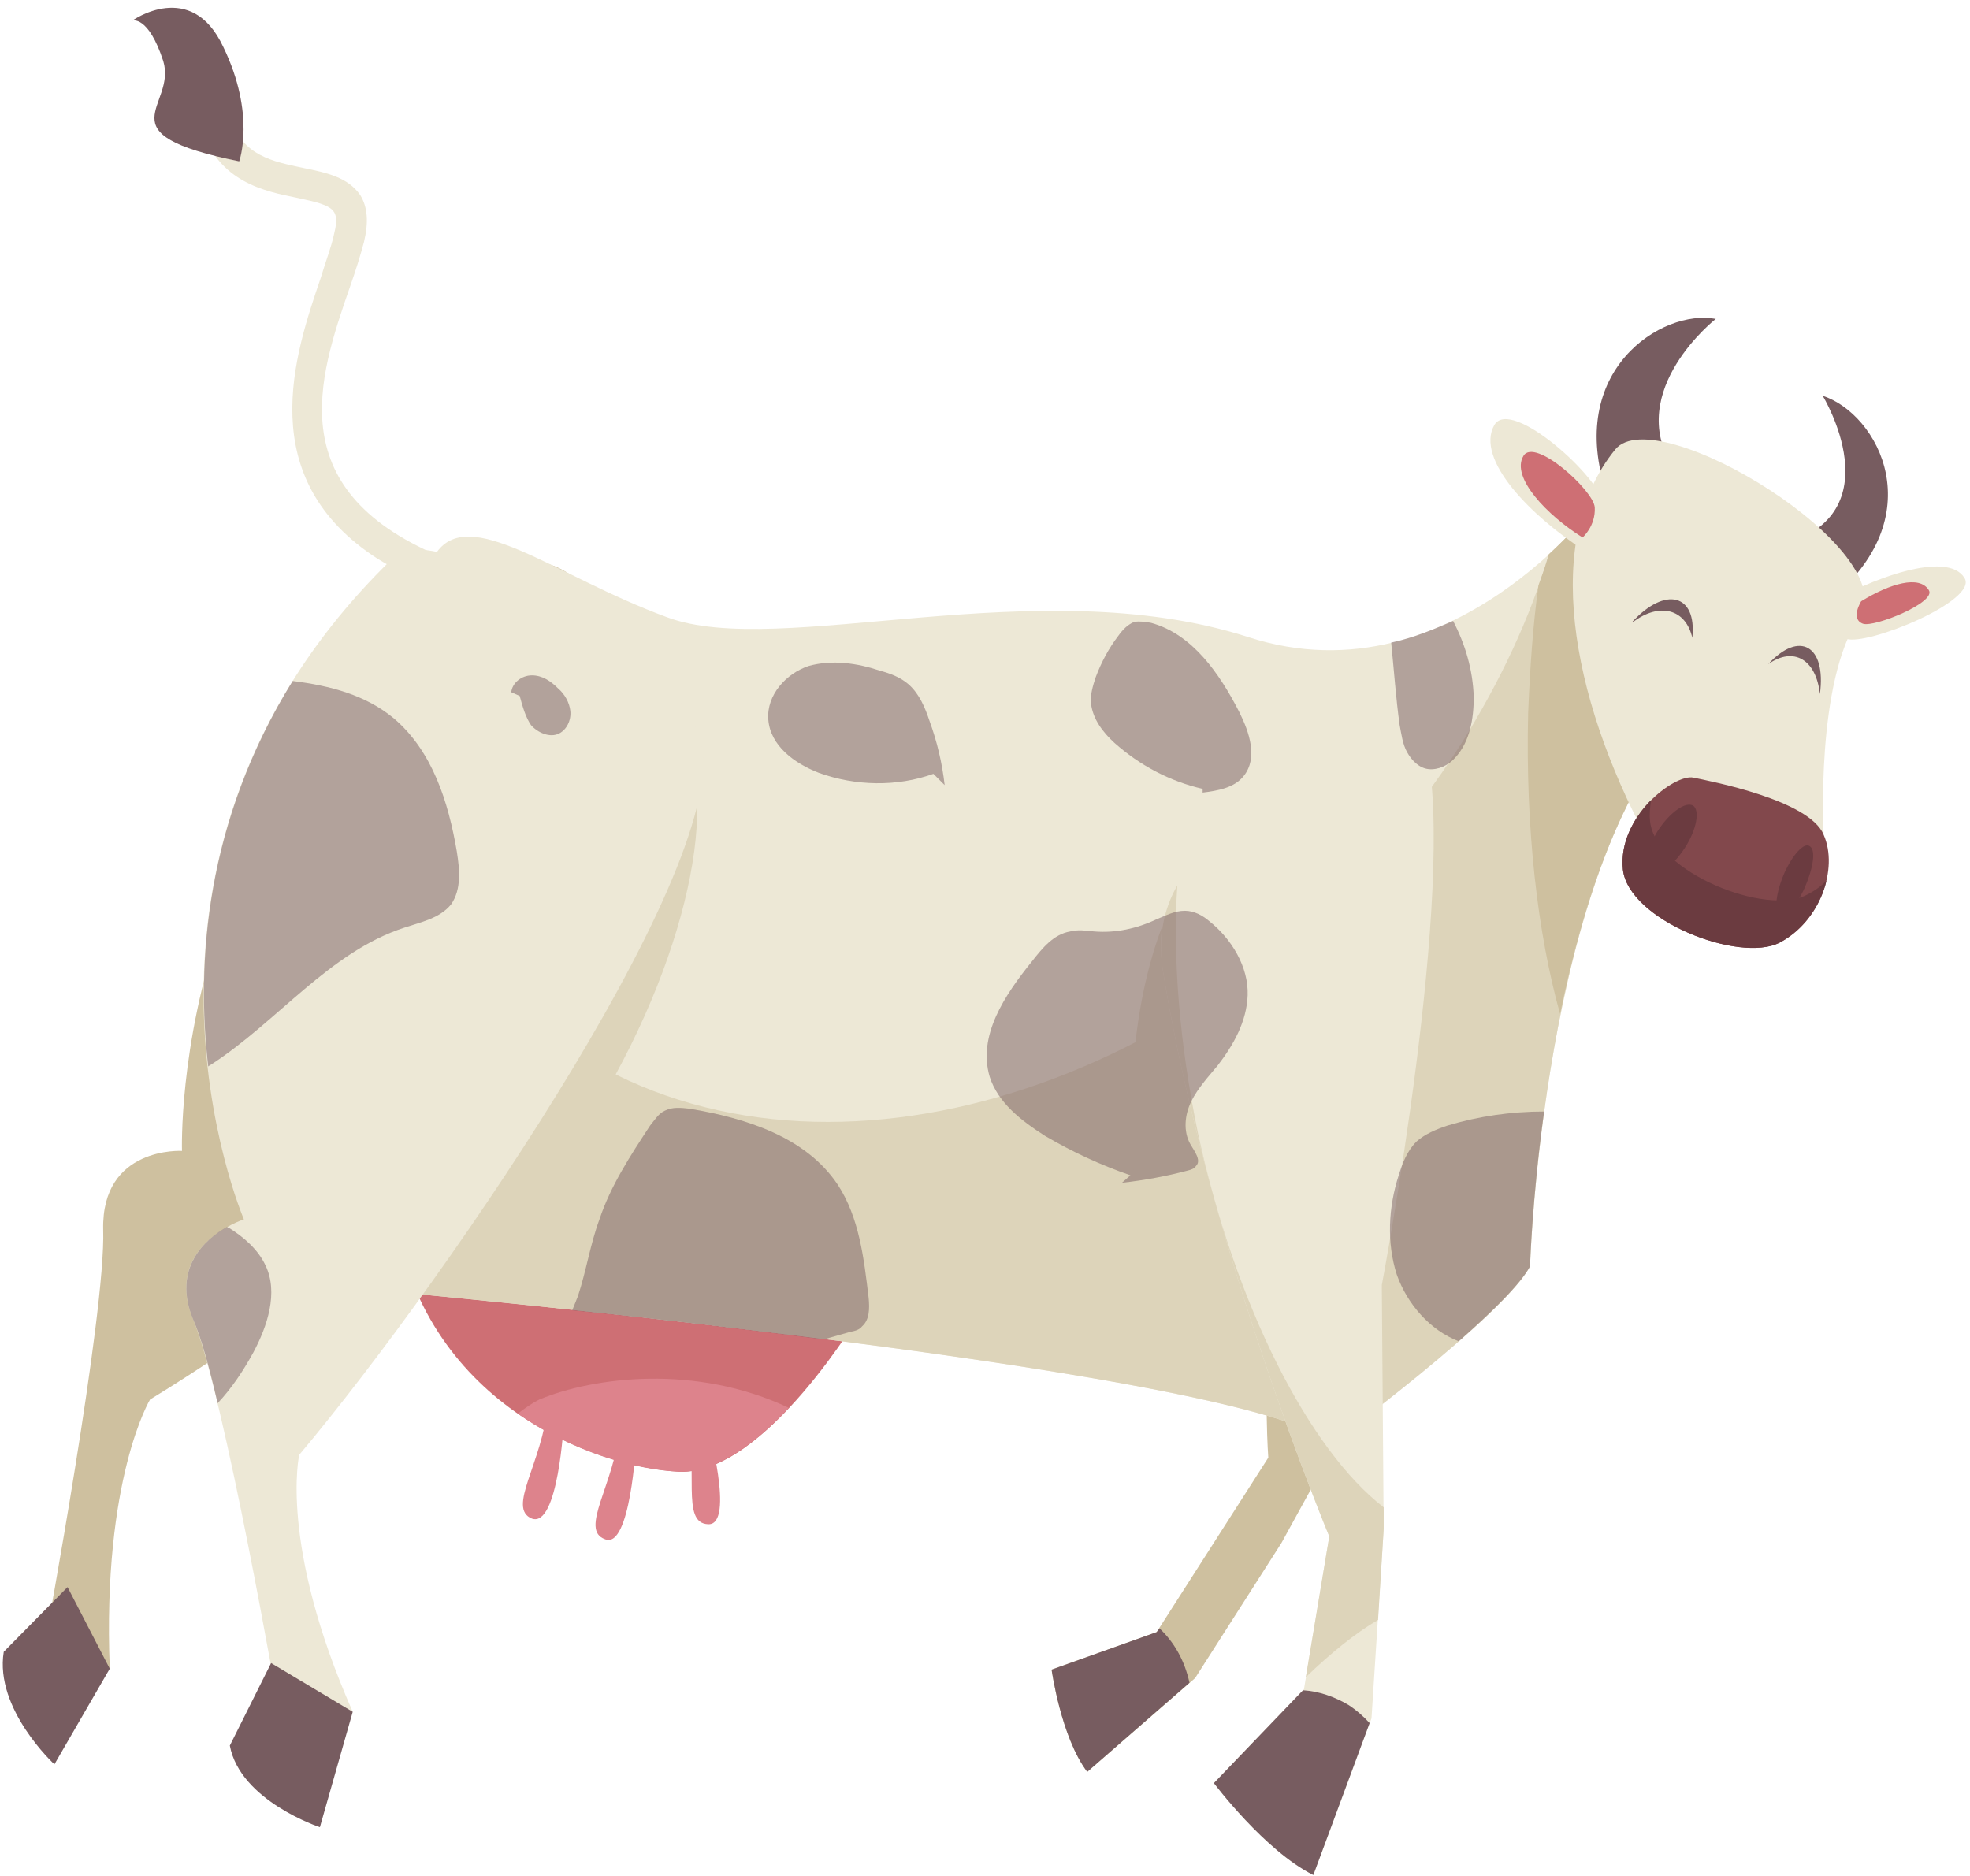 <svg version="1.2" xmlns="http://www.w3.org/2000/svg" viewBox="0 0 210 200" width="210" height="200">
	<title>cow</title>
	<style>
		.s0 { fill: #cec09f } 
		.s1 { fill: #775c60 } 
		.s2 { fill: #ce6f74 } 
		.s3 { fill: #ede8d6 } 
		.s4 { fill: #ddd4ba } 
		.s5 { fill: #dd838c } 
		.s6 { fill: #82484c } 
		.s7 { fill: #6b3b40 } 
	</style>
	<g id="&lt;Group&gt;">
		<g id="&lt;Group&gt;">
			<path id="&lt;Path&gt;" class="s0" d="m57.4 60.2c3.8-1.7 21.5 17.4 21.5 30.7 0 13.3-42.2 45.7-62.9 58.3 0 0-5.1 8.4-4.3 28.7l-6.9-2.8c0 0 6.5-35.1 6.2-44-0.2-8.9 8.4-8.4 8.4-8.4 0 0-1.5-44.2 38-62.5z"/>
			<path id="&lt;Path&gt;" class="s1" d="m0.4 176.1l6.8-6.9 4.5 8.7-5.9 10.2c0 0-6.4-5.9-5.4-12z"/>
		</g>
		<path id="&lt;Path&gt;" class="s0" d="m160.4 116.4c0.4 20.6-13.2 28.8-13.2 28.8l-10.6 19.3-9.2 14.4-11.5 10c-2.8-3.7-3.8-10.9-3.8-10.9l11.2-4 11.9-18.6c0 0-1.9-24.9 6.5-47.9 5.4-14.7 18.4-3.8 18.7 8.9z"/>
		<path id="&lt;Path&gt;" class="s2" d="m72.4 156.9c-9.2-0.5-27.5-7.4-30.4-27.8l50 10.5c0 0-10.4 17.7-19.6 17.3z"/>
		<path id="&lt;Path&gt;" class="s3" d="m71.1 65.8c12 4.5 39.4-5.1 61.9 2.1 22.4 7.3 38.6-15.9 38.6-15.9l8.1 24.6c-15.3 15.9-16.6 58.4-16.6 58.4-2.8 5.3-21.1 18.8-21.1 18.8-10.9-8.3-106.8-16.7-106.8-16.7 0 0-14.3-38.2 11.2-78 3.5-5.5 12.7 2.3 24.7 6.7z"/>
		<g id="&lt;Group&gt;">
			<path id="&lt;Path&gt;" class="s3" d="m40.3 59.6c-13.4-8.6-8.9-21.8-6.1-30 0.5-1.7 1.1-3.2 1.4-4.6 0.2-0.8 0.4-1.8 0-2.4-0.5-0.8-2.1-1.1-3.9-1.5-3.5-0.7-8.4-1.7-10.2-7.4l3.1-1c1.3 3.9 4.4 4.5 7.7 5.2 2.5 0.5 4.8 1 6.1 2.9 0.8 1.3 0.9 2.9 0.4 5-0.4 1.5-0.9 3.1-1.5 4.8-3.4 9.8-7.5 21.9 10.3 29l-1.2 3q-3.5-1.4-6.1-3z"/>
		</g>
		<path id="&lt;Path&gt;" class="s4" d="m142 153.8c-10.9-8.3-106.8-16.7-106.8-16.7 0 0-12.4-33 6.4-69.7-1.7 20.9 7.1 39.4 25.4 47.8 28.1 12.8 67.8-3.2 88.7-35.8 4.2-6.7 7.4-13.5 9.4-20.3 4.1-3.8 6.5-7.1 6.5-7.1l8.1 24.6c-15.3 15.9-16.6 58.4-16.6 58.4-2.8 5.3-21.1 18.8-21.1 18.8z"/>
		<path id="&lt;Path&gt;" class="s4" d="m37.1 137.7c-6.5-4.1-4.2-21.2 5.1-38.1 9.3-16.8 22-27.2 28.5-23.1 6.4 4.2 4.1 21.2-5.1 38.1-9.3 16.9-22.1 27.2-28.5 23.1z"/>
		<path id="&lt;Path&gt;" class="s3" d="m42.3 59.1c3.2-3 27.6 7.3 32.2 19.3 4.6 11.9-26.3 57.3-42.6 76.7 0 0-2.2 9.5 5.7 27.4l-7.8 0.2c0 0-5.9-34.1-9.2-42-3.3-7.9 5.4-10.7 5.4-10.7 0 0-16.9-39.2 16.3-70.9z"/>
		<path id="&lt;Path&gt;" class="s1" d="m24.5 186.1l4.4-8.8 8.7 5.2-3.5 12.3c0 0-8.5-2.8-9.6-8.7z"/>
		<path id="&lt;Path&gt;" class="s5" d="m56.7 161.9c-2.7-1.1 1.1-5.9 1.7-12.1l1.7 1.9c0 0-0.6 11.2-3.4 10.2z"/>
		<path id="&lt;Path&gt;" class="s5" d="m64.5 164.1c-2.8-1 1-5.8 1.6-12l1.7 1.8c0 0-0.6 11.3-3.3 10.2z"/>
		<path id="&lt;Path&gt;" class="s5" d="m75.5 162.5c-3-0.1-0.9-5.9-2.4-11.9l2.3 1.2c0 0 3 10.8 0.1 10.7z"/>
		<path id="&lt;Path&gt;" class="s5" d="m55.2 150.7c0.8-0.6 1.5-1.1 2.3-1.5 5.8-2.4 16.7-3.8 26.6 0.9-3.5 3.7-7.7 6.9-11.7 6.8-4.5-0.2-11.2-2-17.2-6.2z"/>
		<path id="&lt;Path&gt;" class="s0" d="m166.3 108.1c-2.4-8.6-3.7-19.8-3.4-32.1 0.2-4.8 0.5-9.3 1.1-13.6 0.4-1.1 0.8-2.2 1.1-3.3 4.1-3.8 6.5-7.1 6.5-7.1l8.1 24.6c-6.9 7.2-11 19.8-13.4 31.5z"/>
		<path id="&lt;Path&gt;" class="s1" d="m178.3 49.8l-7 2.9c-4.5-13.2 5.9-19.8 11.6-18.7 0 0-9.7 7.6-4.6 15.8z"/>
		<path id="&lt;Path&gt;" class="s1" d="m194.3 42.2c5.9 1.9 11.9 12.9 0.5 22l-4.9-6.1c12.1-3.3 4.4-15.9 4.4-15.9z"/>
		<path id="&lt;Path&gt;" class="s3" d="m198.2 65.8c-4.7 6.9-3.8 23.1-3.8 23.1 0 0-10.9 15.6-18.9 0.4-8.1-15.2-11.1-31.9-3.3-41.4 4.4-5.3 30.8 10.9 26 17.9z"/>
		<path id="&lt;Path&gt;" class="s3" d="m168.9 58.7c-5.6-3.6-11.7-9.7-9.6-13.4 1.8-3 11.5 5.8 11.6 8.5 0.1 3-2 4.9-2 4.9z"/>
		<path id="&lt;Path&gt;" class="s2" d="m168.7 57.3c-3.7-2.3-7.7-6.4-6.3-8.7 1.2-2 7.5 3.7 7.6 5.5 0.1 2-1.3 3.2-1.3 3.2z"/>
		<path id="&lt;Path&gt;" class="s3" d="m193.9 64.9c5.7-3.4 13.7-6.2 15.5-3.3 1.6 2.4-10.4 7.3-12.6 6.5-2.4-0.9-2.9-3.2-2.9-3.2z"/>
		<path id="&lt;Path&gt;" class="s2" d="m198.4 64.1c3.1-1.9 6.2-2.8 7.2-1.2 0.9 1.3-5.8 4-7 3.6-1.4-0.5-0.2-2.4-0.2-2.4z"/>
		<path id="&lt;Path&gt;" class="s6" d="m173 92.7c-0.6-5.6 5.5-10.2 7.5-9.8 1.9 0.4 12.4 2.4 13.9 6.1 1.6 3.6-0.4 9.3-4.7 11.5-4.3 2.2-16.1-2.4-16.7-7.8z"/>
		<path id="&lt;Path&gt;" class="s4" d="m122.3 135.8c-5-26 2.7-39.5 2.7-39.5l13.1 28.7z"/>
		<path id="&lt;Path&gt;" class="s3" d="m152 79.5c3.4 14.9-4.7 57.5-4.7 57.5l0.2 26-1.3 20.2-6.2 16.7c-5.2-2.6-10.6-9.8-10.6-9.8l9.6-10 2.7-16.3c0 0-13-31.2-17.7-60.1-3.1-18.5 24.7-39.1 28-24.2z"/>
		<path id="&lt;Path&gt;" class="s1" d="m143.8 181.8q1.2 0.8 2.2 1.9l-6 16.2c-5.2-2.6-10.6-9.8-10.6-9.8l9.5-9.9c1.7 0.1 3.4 0.7 4.9 1.6z"/>
		<g id="&lt;Group&gt;">
			<path id="&lt;Path&gt;" class="s4" d="m139.2 178.8l2.5-15c0 0-13-31.2-17.7-60.1-0.6-3.6 0-6.7 1.5-9.3-0.5 7.6 0.2 16.7 2.2 26.4 4 18.5 11.9 33.8 19.8 39.9v2.3l-0.6 9.7c-2.4 1.4-5 3.5-7.7 6.1z"/>
		</g>
		<path id="&lt;Path&gt;" class="s7" d="m189.7 100.5c-4.3 2.2-16.1-2.4-16.7-7.8-0.3-2.9 1.2-5.6 3-7.4-0.1 0.8-0.2 1.5-0.1 2.3 0.6 5.4 12.4 10.1 16.7 7.8 0.8-0.4 1.5-0.9 2.1-1.5-0.6 2.6-2.4 5.2-5 6.6z"/>
		<path id="&lt;Path&gt;" class="s7" d="m175.9 93.1c-0.8-0.5-0.4-2.5 0.8-4.5 1.3-2 3-3.2 3.8-2.7 0.7 0.5 0.4 2.5-0.9 4.5-1.3 2-3 3.2-3.7 2.7z"/>
		<path id="&lt;Path&gt;" class="s7" d="m189.7 97.5c-0.6-0.4-0.4-2.3 0.5-4.4 0.9-2 2.1-3.3 2.7-2.9 0.7 0.4 0.4 2.3-0.5 4.4-0.9 2-2.1 3.3-2.7 2.9z"/>
		<path id="&lt;Path&gt;" class="s1" d="m174.1 66.3h-0.1c3.5-3.8 6.9-3 6.4 1.7-0.7-3.1-3.5-3.8-6.3-1.7z"/>
		<path id="&lt;Path&gt;" class="s1" d="m188.5 70.8c3.3-3.6 6.2-2 5.5 3.2-0.4-3.7-2.8-5.1-5.5-3.2z"/>
		<path id="&lt;Path&gt;" class="s1" d="m25.5 17.2c-14.8-3-6.6-5.8-8.1-10.7-1.6-4.9-3.3-4.3-3.3-4.3 0 0 6.3-4.5 9.7 2.8 3.5 7.2 1.7 12.2 1.7 12.2z"/>
		<path id="&lt;Path&gt;" class="s1" d="m115.9 188.9c-2.8-3.7-3.8-10.9-3.8-10.9l11.2-4 0.3-0.4c1.6 1.5 2.7 3.5 3.2 5.8z"/>
		<g id="&lt;Group&gt;" style="opacity: .5">
			<path id="&lt;Path&gt;" class="s1" d="m127.5 124.3c-0.2 0.3-0.5 0.4-0.9 0.5q-3.4 0.9-7 1.3l0.9-0.8c-3.2-1.1-6.2-2.5-9.1-4.2-2.5-1.6-5-3.5-5.9-6.3-1.3-4.4 1.6-8.7 4.5-12.3 1.1-1.4 2.3-2.9 4.1-3.2 0.8-0.2 1.6-0.1 2.5 0 2.3 0.2 4.6-0.3 6.7-1.3 1-0.4 1.9-0.9 3-0.9 1 0 1.9 0.5 2.6 1.1 2.4 1.9 4.2 4.9 4.1 7.9-0.1 2.8-1.5 5.3-3.2 7.5-1 1.2-2.1 2.4-2.8 3.8-0.7 1.4-0.9 3.2-0.1 4.6 0.4 0.7 1.2 1.7 0.6 2.3z"/>
			<path id="&lt;Path&gt;" class="s1" d="m128.2 84.1c-3.5-0.8-6.7-2.5-9.4-4.9-1.2-1.1-2.3-2.5-2.5-4.2-0.1-0.9 0.2-1.9 0.5-2.8 0.6-1.6 1.4-3.1 2.4-4.4 0.5-0.7 1-1.2 1.7-1.5 0.6-0.1 1.2 0 1.8 0.1 4.4 1.2 7.3 5.4 9.4 9.5 1.1 2.2 2 4.9 0.5 6.8-1 1.3-2.8 1.6-4.4 1.8z"/>
			<path id="&lt;Path&gt;" class="s1" d="m100.7 83.7l-1.2-1.2c-3.9 1.4-8.3 1.3-12.2-0.1-2.6-1-5.2-2.9-5.4-5.7-0.2-2.6 1.9-4.9 4.3-5.7 2.5-0.7 5.2-0.3 7.6 0.5 1.1 0.3 2.2 0.7 3.1 1.5 1.1 1 1.7 2.4 2.2 3.9q1.2 3.3 1.6 6.8z"/>
			<path id="&lt;Path&gt;" class="s1" d="m22.5 113.5q-0.2 0.1-0.3 0.2c-1.3-11-0.3-26.1 9-41.1 4 0.5 7.8 1.5 10.8 4 4.1 3.5 5.8 8.9 6.7 14.2 0.3 1.9 0.5 4-0.6 5.6-1.2 1.5-3.2 1.9-5 2.5-8 2.6-13.5 10-20.6 14.6z"/>
			<path id="&lt;Path&gt;" class="s1" d="m60.8 75.8c0.1 1-0.4 2-1.2 2.4-1 0.5-2.3-0.1-3-0.9-0.6-0.9-0.9-2-1.2-3.1l-0.9-0.4c0.1-1 1.1-1.8 2.2-1.8 1.1 0 2 0.6 2.8 1.4 0.7 0.6 1.2 1.5 1.3 2.4z"/>
			<path id="&lt;Path&gt;" class="s1" d="m90.6 142q-1.4 0.4-2.8 0.8c-9.3-1.2-18.6-2.3-26.8-3.1 0.2-0.5 0.4-1 0.6-1.5 0.9-2.7 1.3-5.5 2.3-8.2 1.2-3.6 3.3-6.8 5.4-10 0.5-0.6 0.9-1.3 1.6-1.6 0.8-0.4 1.7-0.3 2.6-0.2 6 1 12.4 3 15.8 8.1 2.3 3.5 2.8 7.9 3.3 12.1 0.1 1.1 0.1 2.3-0.7 3-0.3 0.4-0.8 0.5-1.3 0.6z"/>
			<path id="&lt;Path&gt;" class="s1" d="m164.6 118.5c-1.3 9.4-1.5 16.5-1.5 16.5-1 1.9-4.1 4.9-7.6 8-3.1-1.2-5.5-4-6.6-7.1-1.1-3.4-0.9-7.2 0.2-10.6 0.4-1.3 0.9-2.6 1.9-3.6 0.9-0.8 2.1-1.3 3.3-1.7 3.3-1 6.8-1.5 10.3-1.5z"/>
			<path id="&lt;Path&gt;" class="s1" d="m149.2 77.3c-0.4-2.9-0.6-5.8-0.9-8.8 2.4-0.5 4.5-1.4 6.6-2.3 1.3 2.5 2.1 5.2 2.2 8.1 0 2.3-0.4 4.8-2 6.5-0.7 0.8-1.8 1.3-2.8 1.2-1-0.1-1.8-0.9-2.3-1.8-0.5-0.9-0.6-1.9-0.8-2.9z"/>
			<path id="&lt;Path&gt;" class="s1" d="m23.2 149.6c-0.9-3.9-1.8-7.1-2.6-8.9-2.3-5.5 1.3-8.6 3.6-9.9q0.1 0.1 0.2 0.1c1.6 1 3.1 2.3 3.9 4 1.4 2.9 0.2 6.5-1.3 9.3-1.1 2-2.3 3.8-3.8 5.4z"/>
		</g>
	</g>
</svg>